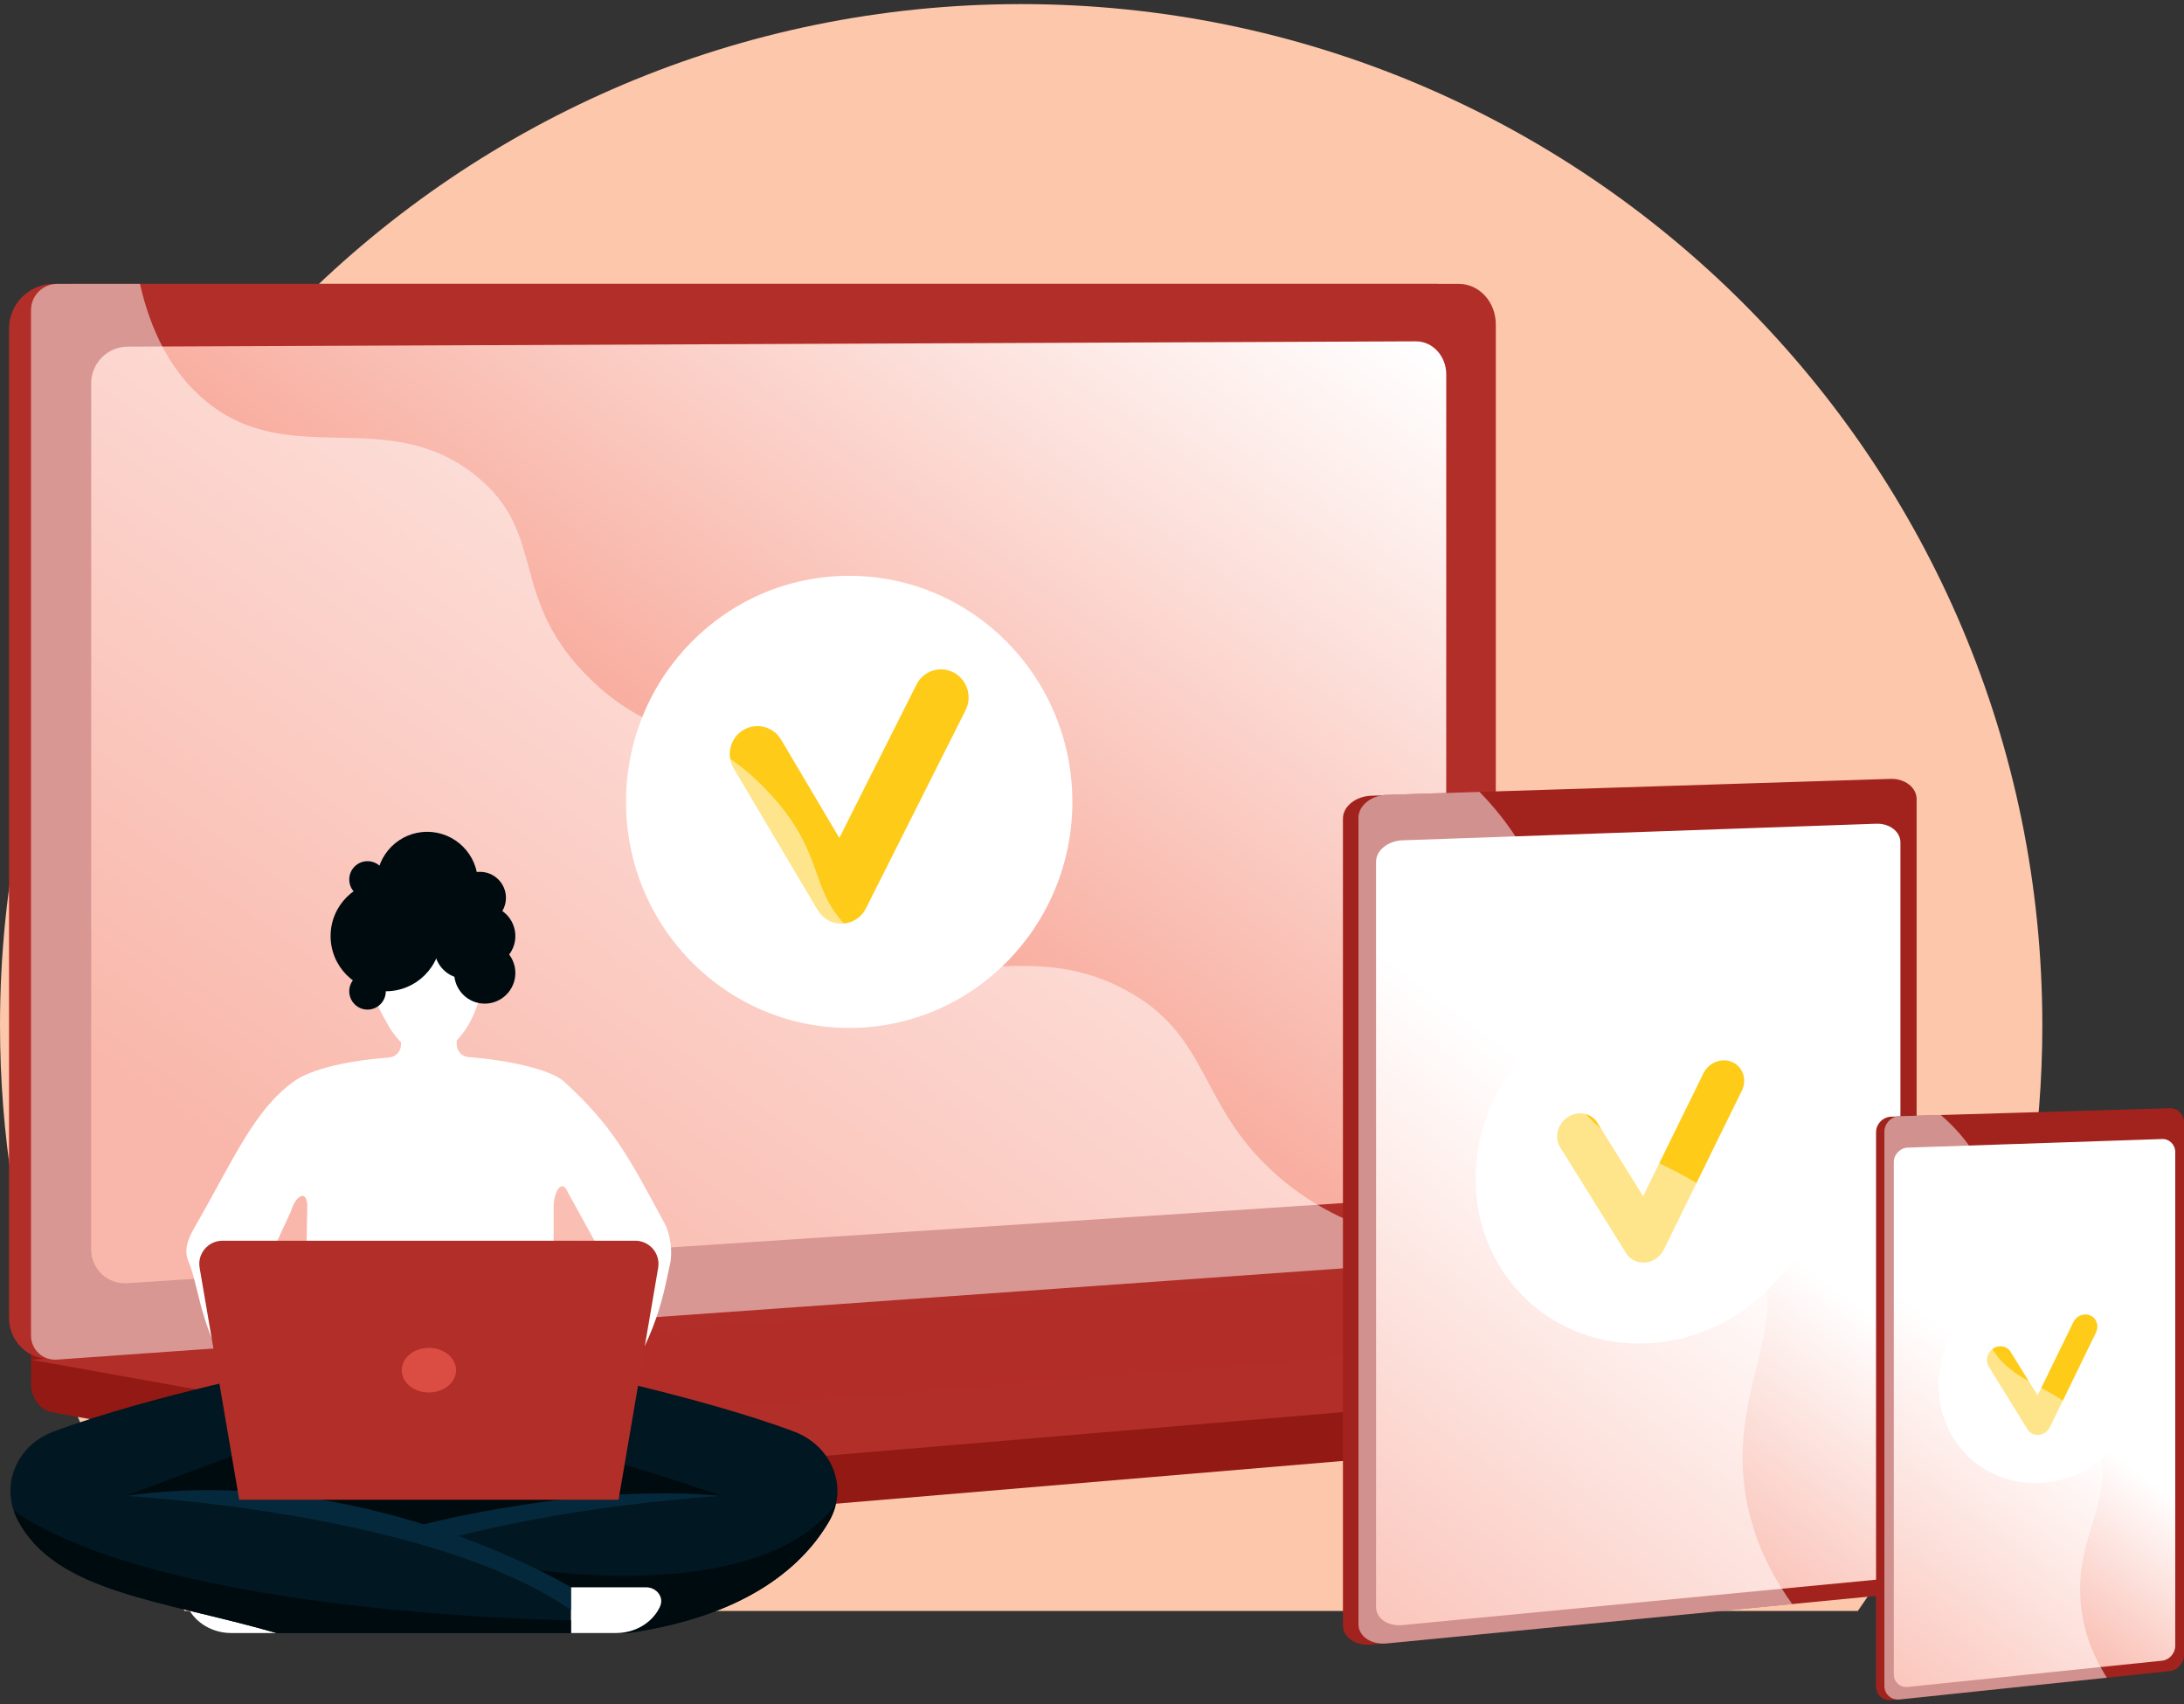 <?xml version="1.0" encoding="UTF-8"?>
<svg width="200px" height="156px" viewBox="0 0 200 156" version="1.1" xmlns="http://www.w3.org/2000/svg" xmlns:xlink="http://www.w3.org/1999/xlink">
    <rect x="0" y="0" width="200" height="156" fill="#333333" stroke="none"/>
    <title>Group 1</title>
    <defs>
        <linearGradient x1="50.335%" y1="51.768%" x2="43.325%" y2="52.037%" id="linearGradient-1">
            <stop stop-color="#921914" offset="0%"></stop>
            <stop stop-color="#921914" offset="100%"></stop>
        </linearGradient>
        <linearGradient x1="133.319%" y1="36.638%" x2="45.597%" y2="121.832%" id="linearGradient-2">
            <stop stop-color="#FFFFFF" offset="0%"></stop>
            <stop stop-color="#F36F56" offset="100%"></stop>
        </linearGradient>
        <linearGradient x1="88.382%" y1="58.233%" x2="46.69%" y2="143.911%" id="linearGradient-3">
            <stop stop-color="#FFFFFF" offset="0%"></stop>
            <stop stop-color="#F36F56" offset="100%"></stop>
        </linearGradient>
        <linearGradient x1="77.462%" y1="56.853%" x2="47.013%" y2="136.564%" id="linearGradient-4">
            <stop stop-color="#FFFFFF" offset="0%"></stop>
            <stop stop-color="#F36F56" offset="100%"></stop>
        </linearGradient>
    </defs>
    <g id="Page-1" stroke="none" stroke-width="1" fill="none" fill-rule="evenodd">
        <g id="Group-1" transform="translate(0, 0.375)" fill-rule="nonzero">
            <path d="M16.901,147.105 C6.254,131.926 0,113.443 0,93.494 C0,41.857 41.87,0 93.516,0 C145.163,0 187.027,41.857 187.027,93.494 C187.027,113.443 180.778,131.926 170.132,147.105 L16.901,147.105 Z" id="Path" fill="#FCC7AB"></path>
            <path d="M192.697,125.069 C192.697,126.433 191.798,127.564 190.63,127.668 L60.4,138.649 C59.763,138.701 59.112,138.671 58.475,138.559 L4.794,128.927 C3.67,128.724 2.839,127.593 2.839,126.268 L2.839,121.377 L192.697,123.025 L192.697,125.069 Z" id="Path" fill="url(#linearGradient-1)"></path>
            <path d="M131.578,115.1 L4.928,124.051 C2.666,124.208 0.824,122.508 0.824,120.246 L0.824,29.706 C0.824,27.444 2.666,25.616 4.928,25.616 L131.578,25.616 C133.451,25.616 134.956,27.271 134.956,29.316 L134.956,111.16 C134.956,113.205 133.451,114.965 131.578,115.1 Z" id="Path" fill="#B22E28"></path>
            <path d="M133.6,115.1 L6.951,124.051 C4.681,124.208 2.839,122.508 2.839,120.246 L2.839,29.706 C2.839,27.444 4.681,25.616 6.951,25.616 L133.6,25.616 C135.465,25.616 136.978,27.271 136.978,29.316 L136.978,111.16 C136.978,113.205 135.465,114.965 133.6,115.1 Z" id="Path" fill="#B22E28"></path>
            <path d="M129.653,109.325 L11.692,117.1 C9.849,117.22 8.351,115.826 8.351,113.984 L8.351,34.717 C8.351,32.866 9.849,31.368 11.692,31.361 L129.653,30.874 C131.196,30.867 132.439,32.222 132.439,33.9 L132.439,106.097 C132.439,107.782 131.196,109.228 129.653,109.325 Z" id="Path" fill="url(#linearGradient-2)"></path>
            <path d="M132.469,114.755 L192.697,123.024 L60.4,134.185 C59.763,134.237 59.112,134.207 58.475,134.095 L2.839,124.111 L130.44,114.688 C131.114,114.643 131.795,114.666 132.469,114.755 Z" id="Path" fill="#B22E28"></path>
            <path d="M98.202,73.036 C98.202,84.466 89.049,93.731 77.762,93.731 C66.482,93.731 57.329,84.466 57.329,73.036 C57.329,61.606 66.482,52.341 77.762,52.341 C89.049,52.341 98.202,61.606 98.202,73.036 Z" id="Path" fill="#FFFFFF"></path>
            <path d="M77.043,84.189 C76.159,84.189 75.335,83.717 74.878,82.945 L67.193,69.987 C66.474,68.774 66.856,67.194 68.055,66.467 C69.253,65.74 70.811,66.13 71.53,67.343 L76.863,76.339 L83.919,62.31 C84.548,61.044 86.076,60.542 87.319,61.186 C88.562,61.831 89.057,63.374 88.428,64.632 L79.297,82.788 C78.885,83.619 78.054,84.151 77.133,84.181 C77.103,84.186 77.073,84.189 77.043,84.189 Z" id="Path" fill="#FDCB18"></path>
            <polygon id="Path" fill="#B22E28" opacity="0.3" style="mix-blend-mode: multiply;" points="21.459 124.35 127.691 116.388 160.565 120.867 55.254 129.376"></polygon>
            <g id="Group" opacity="0.5" style="mix-blend-mode: soft-light;" transform="translate(2.839, 25.616)" fill="#FFFFFF">
                <path d="M114.073,81.582 C117.781,84.855 123.586,88.023 133.038,88.368 C132.679,88.907 132.117,89.274 131.48,89.319 L2.404,98.479 C1.079,98.577 -5.77315973e-15,97.581 -5.77315973e-15,96.255 L-5.77315973e-15,2.404 C-5.77315973e-15,1.071 1.079,-7.10542736e-15 2.404,-7.10542736e-15 L9.977,-7.10542736e-15 C10.935,4.179 12.763,8.104 16.104,10.808 C23.841,17.07 32.604,11.025 40.738,17.557 C47.435,22.942 43.547,28.777 51.322,36.274 C57.479,42.206 61.464,39.997 67.583,46.581 C73.111,52.535 70.909,55.501 75.395,59.486 C82.803,66.055 90.48,59.396 100.247,64.647 C108.074,68.864 106.816,75.178 114.073,81.582 Z" id="Path"></path>
            </g>
            <path d="M174.114,72.856 L174.114,143.547 C174.114,144.603 172.953,144.91 171.642,145.038 L126.26,150.116 L125.571,150.183 C124.148,150.318 122.979,149.532 122.979,148.423 L122.979,74.564 C122.979,73.455 124.148,72.519 125.571,72.474 L126.507,72.444 L172.054,72.594 C173.365,72.549 174.114,71.8 174.114,72.856 Z" id="Path" fill="#A2231E"></path>
            <path d="M175.515,72.781 L175.515,143.442 C175.515,144.506 174.444,145.472 173.133,145.599 L126.994,150.079 C125.571,150.221 124.402,149.427 124.402,148.326 L124.402,74.481 C124.402,73.373 125.571,72.436 126.994,72.392 L173.133,70.931 C174.444,70.893 175.515,71.725 175.515,72.781 Z" id="Path" fill="#A2231E"></path>
            <path d="M174.032,76.751 L174.032,142.236 C174.032,143.218 173.036,144.124 171.807,144.244 L128.425,148.401 C127.099,148.528 126.013,147.787 126.013,146.76 L126.013,78.511 C126.013,77.485 127.099,76.601 128.425,76.556 L171.807,75.036 C173.036,74.991 174.032,75.762 174.032,76.751 Z" id="Path" fill="url(#linearGradient-3)"></path>
            <path d="M167.118,105.505 C167.118,114.351 159.995,121.998 151.172,122.59 C142.319,123.182 135.128,116.448 135.128,107.543 C135.128,98.644 142.319,90.99 151.172,90.45 C159.995,89.919 167.118,96.66 167.118,105.505 Z" id="Path" fill="#FFFFFF"></path>
            <path d="M150.61,115.212 C149.914,115.257 149.27,114.935 148.91,114.358 L142.881,104.674 C142.311,103.767 142.618,102.524 143.562,101.902 C144.498,101.273 145.719,101.505 146.281,102.412 L150.468,109.13 L155.988,97.895 C156.483,96.884 157.674,96.42 158.64,96.862 C159.613,97.296 160.003,98.472 159.509,99.476 L152.371,114.014 C152.048,114.68 151.397,115.137 150.678,115.212 C150.658,115.212 150.635,115.212 150.61,115.212 Z" id="Path" fill="#FDCB18"></path>
            <g id="Group" opacity="0.5" style="mix-blend-mode: soft-light;" transform="translate(124.402, 72.122)" fill="#FFFFFF">
                <g style="mix-blend-mode: soft-light;" id="Path">
                    <path d="M35.369,63.823 C35.796,66.939 36.971,70.534 39.72,74.354 L2.592,77.957 C1.169,78.099 1.42108547e-14,77.305 1.42108547e-14,76.204 L1.42108547e-14,2.359 C1.42108547e-14,1.251 1.169,0.315 2.592,0.27 L11.086,1.42108547e-14 C13.842,2.831 16.284,6.434 17.392,10.958 C19.04,17.647 16.306,20.246 18.508,25.721 C22.194,34.911 31.998,32.896 36.2,41.323 C39.923,48.805 34.058,54.153 35.369,63.823 Z"></path>
                </g>
            </g>
            <path d="M199.243,102.419 L199.243,151.202 C199.243,151.929 198.622,152.131 197.91,152.206 L173.56,155.224 L173.185,155.262 C172.429,155.344 171.8,154.782 171.8,154.026 L171.8,103.281 C171.8,102.524 172.429,101.88 173.185,101.857 L173.687,101.843 L198.135,102.225 C198.839,102.202 199.243,101.693 199.243,102.419 Z" id="Path" fill="#A2231E"></path>
            <path d="M200,102.374 L200,151.15 C200,151.876 199.416,152.535 198.712,152.61 L173.949,155.209 C173.185,155.284 172.564,154.73 172.564,153.973 L172.564,103.236 C172.564,102.472 173.185,101.835 173.949,101.813 L198.712,101.086 C199.416,101.064 200,101.64 200,102.374 Z" id="Path" fill="#A2231E"></path>
            <path d="M199.198,105.101 L199.198,150.296 C199.198,150.977 198.659,151.592 198,151.659 L174.713,154.063 C174.009,154.138 173.425,153.621 173.425,152.917 L173.425,106.014 C173.425,105.31 174.009,104.711 174.713,104.689 L198,103.902 C198.659,103.88 199.198,104.419 199.198,105.101 Z" id="Path" fill="url(#linearGradient-4)"></path>
            <path d="M196.45,125.189 C196.45,130.455 192.233,135.016 187.012,135.376 C181.784,135.735 177.537,131.736 177.537,126.455 C177.537,121.167 181.784,116.606 187.012,116.261 C192.233,115.924 196.45,119.916 196.45,125.189 Z" id="Path" fill="#FFFFFF"></path>
            <path d="M186.675,130.987 C186.271,131.017 185.889,130.829 185.671,130.485 L182.114,124.732 C181.776,124.201 181.956,123.459 182.51,123.085 C183.065,122.71 183.791,122.845 184.121,123.384 L186.593,127.376 L189.858,120.68 C190.15,120.074 190.854,119.796 191.431,120.059 C192.008,120.313 192.233,121.01 191.941,121.616 L187.724,130.275 C187.529,130.672 187.147,130.942 186.72,130.987 C186.705,130.987 186.69,130.987 186.675,130.987 Z" id="Path" fill="#FDCB18"></path>
            <g id="Group" opacity="0.5" style="mix-blend-mode: soft-light;" transform="translate(172.564, 101.7)" fill="#FFFFFF">
                <g style="mix-blend-mode: soft-light;" id="Path">
                    <path d="M18.021,45.098 C18.231,46.918 18.845,49.113 20.373,51.517 L1.385,53.51 C0.621,53.584 2.84217094e-14,53.03 2.84217094e-14,52.274 L2.84217094e-14,1.536 C2.84217094e-14,0.772 0.621,0.135 1.385,0.113 L5.16,0 C7.063,1.641 8.928,3.903 9.684,6.944 C11.033,12.374 7.587,15.115 9.13,19.804 C11.033,25.549 17.122,24.201 19.384,29.886 C21.451,35.091 17.234,38.462 18.021,45.098 Z"></path>
                </g>
            </g>
            <path d="M61.365,115.31 C60.654,118.486 60.197,122.62 54.325,130.477 L53.478,123.219 L55.635,115.377 L51.995,108.764 C51.478,107.513 50.699,108.644 50.699,110.164 L50.699,124.613 L39.277,124.613 L27.855,124.613 L28.139,110.067 C28.139,108.539 27.12,108.928 26.626,110.554 L23.705,116.86 L25.076,123.219 L24.229,130.477 C18.028,122.178 18.499,118.021 17.241,115.055 C16.792,113.984 17.279,112.928 17.863,111.917 C21.413,105.73 23.278,101.236 26.911,98.629 C28.544,97.461 31.892,96.727 35.644,96.435 C36.251,96.382 36.723,95.873 36.723,95.266 L36.723,93.941 L41.824,93.941 L41.824,95.236 C41.824,95.858 42.303,96.36 42.917,96.405 C46.715,96.682 50.489,97.588 51.62,98.615 C56.175,102.741 57.643,105.678 60.878,111.662 C61.388,112.613 61.605,114.254 61.365,115.31 Z" id="Path" fill="#FFFFFF"></path>
            <path d="M25.316,149.128 L21.181,149.128 C19.473,149.128 17.9,148.214 17.204,146.783 C17.189,146.753 17.174,146.723 17.159,146.693 C16.769,145.862 17.458,144.941 18.447,144.941 L25.316,144.941 L25.316,149.128 Z" id="Path" fill="#FFFFFF"></path>
            <path d="M50.55,124.725 C50.55,124.725 63.829,127.376 72.683,130.672 C76.195,131.983 77.716,135.788 75.941,138.866 C73.671,142.798 68.645,147.532 57.53,149.127 L25.315,149.127 L25.315,144.941 L50.55,124.725 Z" id="Path" fill="#011721"></path>
            <path d="M25.315,144.941 C25.315,144.941 44.19,133.488 66.099,136.574 C66.099,136.574 38.116,138.072 25.315,147.03 L25.315,144.941 Z" id="Path" fill="#05293C"></path>
            <path d="M38.64,134.762 L34.303,138.087 L52.287,144.941 L52.287,149.127 L25.315,149.127 C14.739,146.079 5.197,145.427 1.662,138.866 C-0.024,135.735 1.415,131.975 4.935,130.672 C13.818,127.376 27.195,124.725 27.195,124.725 L38.64,134.762 Z" id="Path" fill="#011721"></path>
            <path d="M52.287,132.462 C56.587,133.264 66.099,136.574 66.099,136.574 C53.298,135.376 38.805,139.181 38.805,139.181 L35.727,139.301 C28.364,136.102 11.504,136.574 11.504,136.574 L21.181,132.949 L52.287,132.462 Z" id="Path" fill="#000B0F"></path>
            <path d="M76.533,137.353 C76.413,137.862 76.225,138.372 75.941,138.866 C73.671,142.798 68.645,147.532 57.53,149.127 L52.287,149.127 L52.287,144.94 L49.141,143.742 L49.359,143.375 C49.359,143.375 69.634,146.528 76.533,137.353 Z" id="Path" fill="#000B0F"></path>
            <path d="M52.287,144.941 L59.156,144.941 C60.144,144.941 60.833,145.862 60.444,146.693 C60.429,146.723 60.416,146.753 60.406,146.783 C59.702,148.214 58.137,149.128 56.422,149.128 L52.287,149.128 L52.287,144.941 Z" id="Path" fill="#FFFFFF"></path>
            <path d="M52.287,147.03 C39.487,138.072 11.504,136.574 11.504,136.574 C33.412,133.488 52.287,144.941 52.287,144.941 L52.287,147.03 Z" id="Path" fill="#05293C"></path>
            <path d="M52.287,149.127 L25.316,149.127 C14.74,146.079 5.197,145.427 1.662,138.866 C1.505,138.566 1.377,138.259 1.272,137.945 C15.279,147.585 52.287,147.959 52.287,147.959 L52.287,149.127 Z" id="Path" fill="#000B0F"></path>
            <path d="M56.646,136.926 L21.907,136.926 L18.282,115.692 C18.058,114.396 19.061,113.213 20.372,113.213 L58.174,113.213 C59.493,113.213 60.489,114.396 60.272,115.692 L56.646,136.926 Z" id="Path" fill="#B22E28"></path>
            <path d="M43.794,90.203 C44.303,90.465 43.456,92.435 43.007,93.259 C42.041,95.034 40.355,96.367 39.247,96.367 C38.004,96.367 36.401,95.079 35.48,93.356 C35.03,92.503 33.996,90.982 34.745,90.585 C37.307,89.222 36.76,85.32 39.247,85.32 C41.734,85.32 41.194,88.892 43.794,90.203 Z" id="Path" fill="#FFFFFF"></path>
            <path d="M41.764,125.069 C41.764,126.193 40.648,127.106 39.277,127.106 C37.899,127.106 36.79,126.193 36.79,125.069 C36.79,123.938 37.899,123.024 39.277,123.024 C40.648,123.024 41.764,123.938 41.764,125.069 Z" id="Path" fill="#DB4D42"></path>
            <path d="M40.385,85.32 C40.385,88.113 38.116,90.375 35.33,90.375 C32.536,90.375 30.274,88.113 30.274,85.32 C30.274,82.533 32.536,80.271 35.33,80.271 C38.116,80.271 40.385,82.533 40.385,85.32 Z" id="Path" fill="#000B0F"></path>
            <path d="M45.381,86.42 C45.381,87.971 44.13,89.222 42.58,89.222 C41.037,89.222 39.779,87.971 39.779,86.42 C39.779,84.878 41.037,83.619 42.58,83.619 C44.13,83.619 45.381,84.878 45.381,86.42 Z" id="Path" fill="#000B0F"></path>
            <path d="M47.194,88.698 C47.194,90.248 45.936,91.507 44.393,91.507 C42.842,91.507 41.591,90.248 41.591,88.698 C41.591,87.155 42.842,85.897 44.393,85.897 C45.936,85.897 47.194,87.155 47.194,88.698 Z" id="Path" fill="#000B0F"></path>
            <path d="M47.194,85.32 C47.194,86.87 45.936,88.121 44.393,88.121 C42.842,88.121 41.591,86.87 41.591,85.32 C41.591,83.777 42.842,82.518 44.393,82.518 C45.936,82.518 47.194,83.777 47.194,85.32 Z" id="Path" fill="#000B0F"></path>
            <path d="M46.332,81.814 C46.332,83.133 45.261,84.196 43.951,84.196 C42.64,84.196 41.569,83.133 41.569,81.814 C41.569,80.504 42.64,79.44 43.951,79.44 C45.261,79.44 46.332,80.504 46.332,81.814 Z" id="Path" fill="#000B0F"></path>
            <path d="M43.764,80.421 C43.764,82.983 41.681,85.057 39.12,85.057 C36.558,85.057 34.483,82.983 34.483,80.421 C34.483,77.859 36.558,75.777 39.12,75.777 C41.681,75.777 43.764,77.859 43.764,80.421 Z" id="Path" fill="#000B0F"></path>
            <path d="M35.33,90.376 C35.33,91.297 34.581,92.053 33.652,92.053 C32.731,92.053 31.982,91.297 31.982,90.376 C31.982,89.454 32.731,88.698 33.652,88.698 C34.581,88.698 35.33,89.454 35.33,90.376 Z" id="Path" fill="#000B0F"></path>
            <path d="M35.33,80.144 C35.33,81.065 34.581,81.814 33.652,81.814 C32.731,81.814 31.982,81.065 31.982,80.144 C31.982,79.215 32.731,78.466 33.652,78.466 C34.581,78.466 35.33,79.215 35.33,80.144 Z" id="Path" fill="#000B0F"></path>
        </g>
    </g>
</svg>